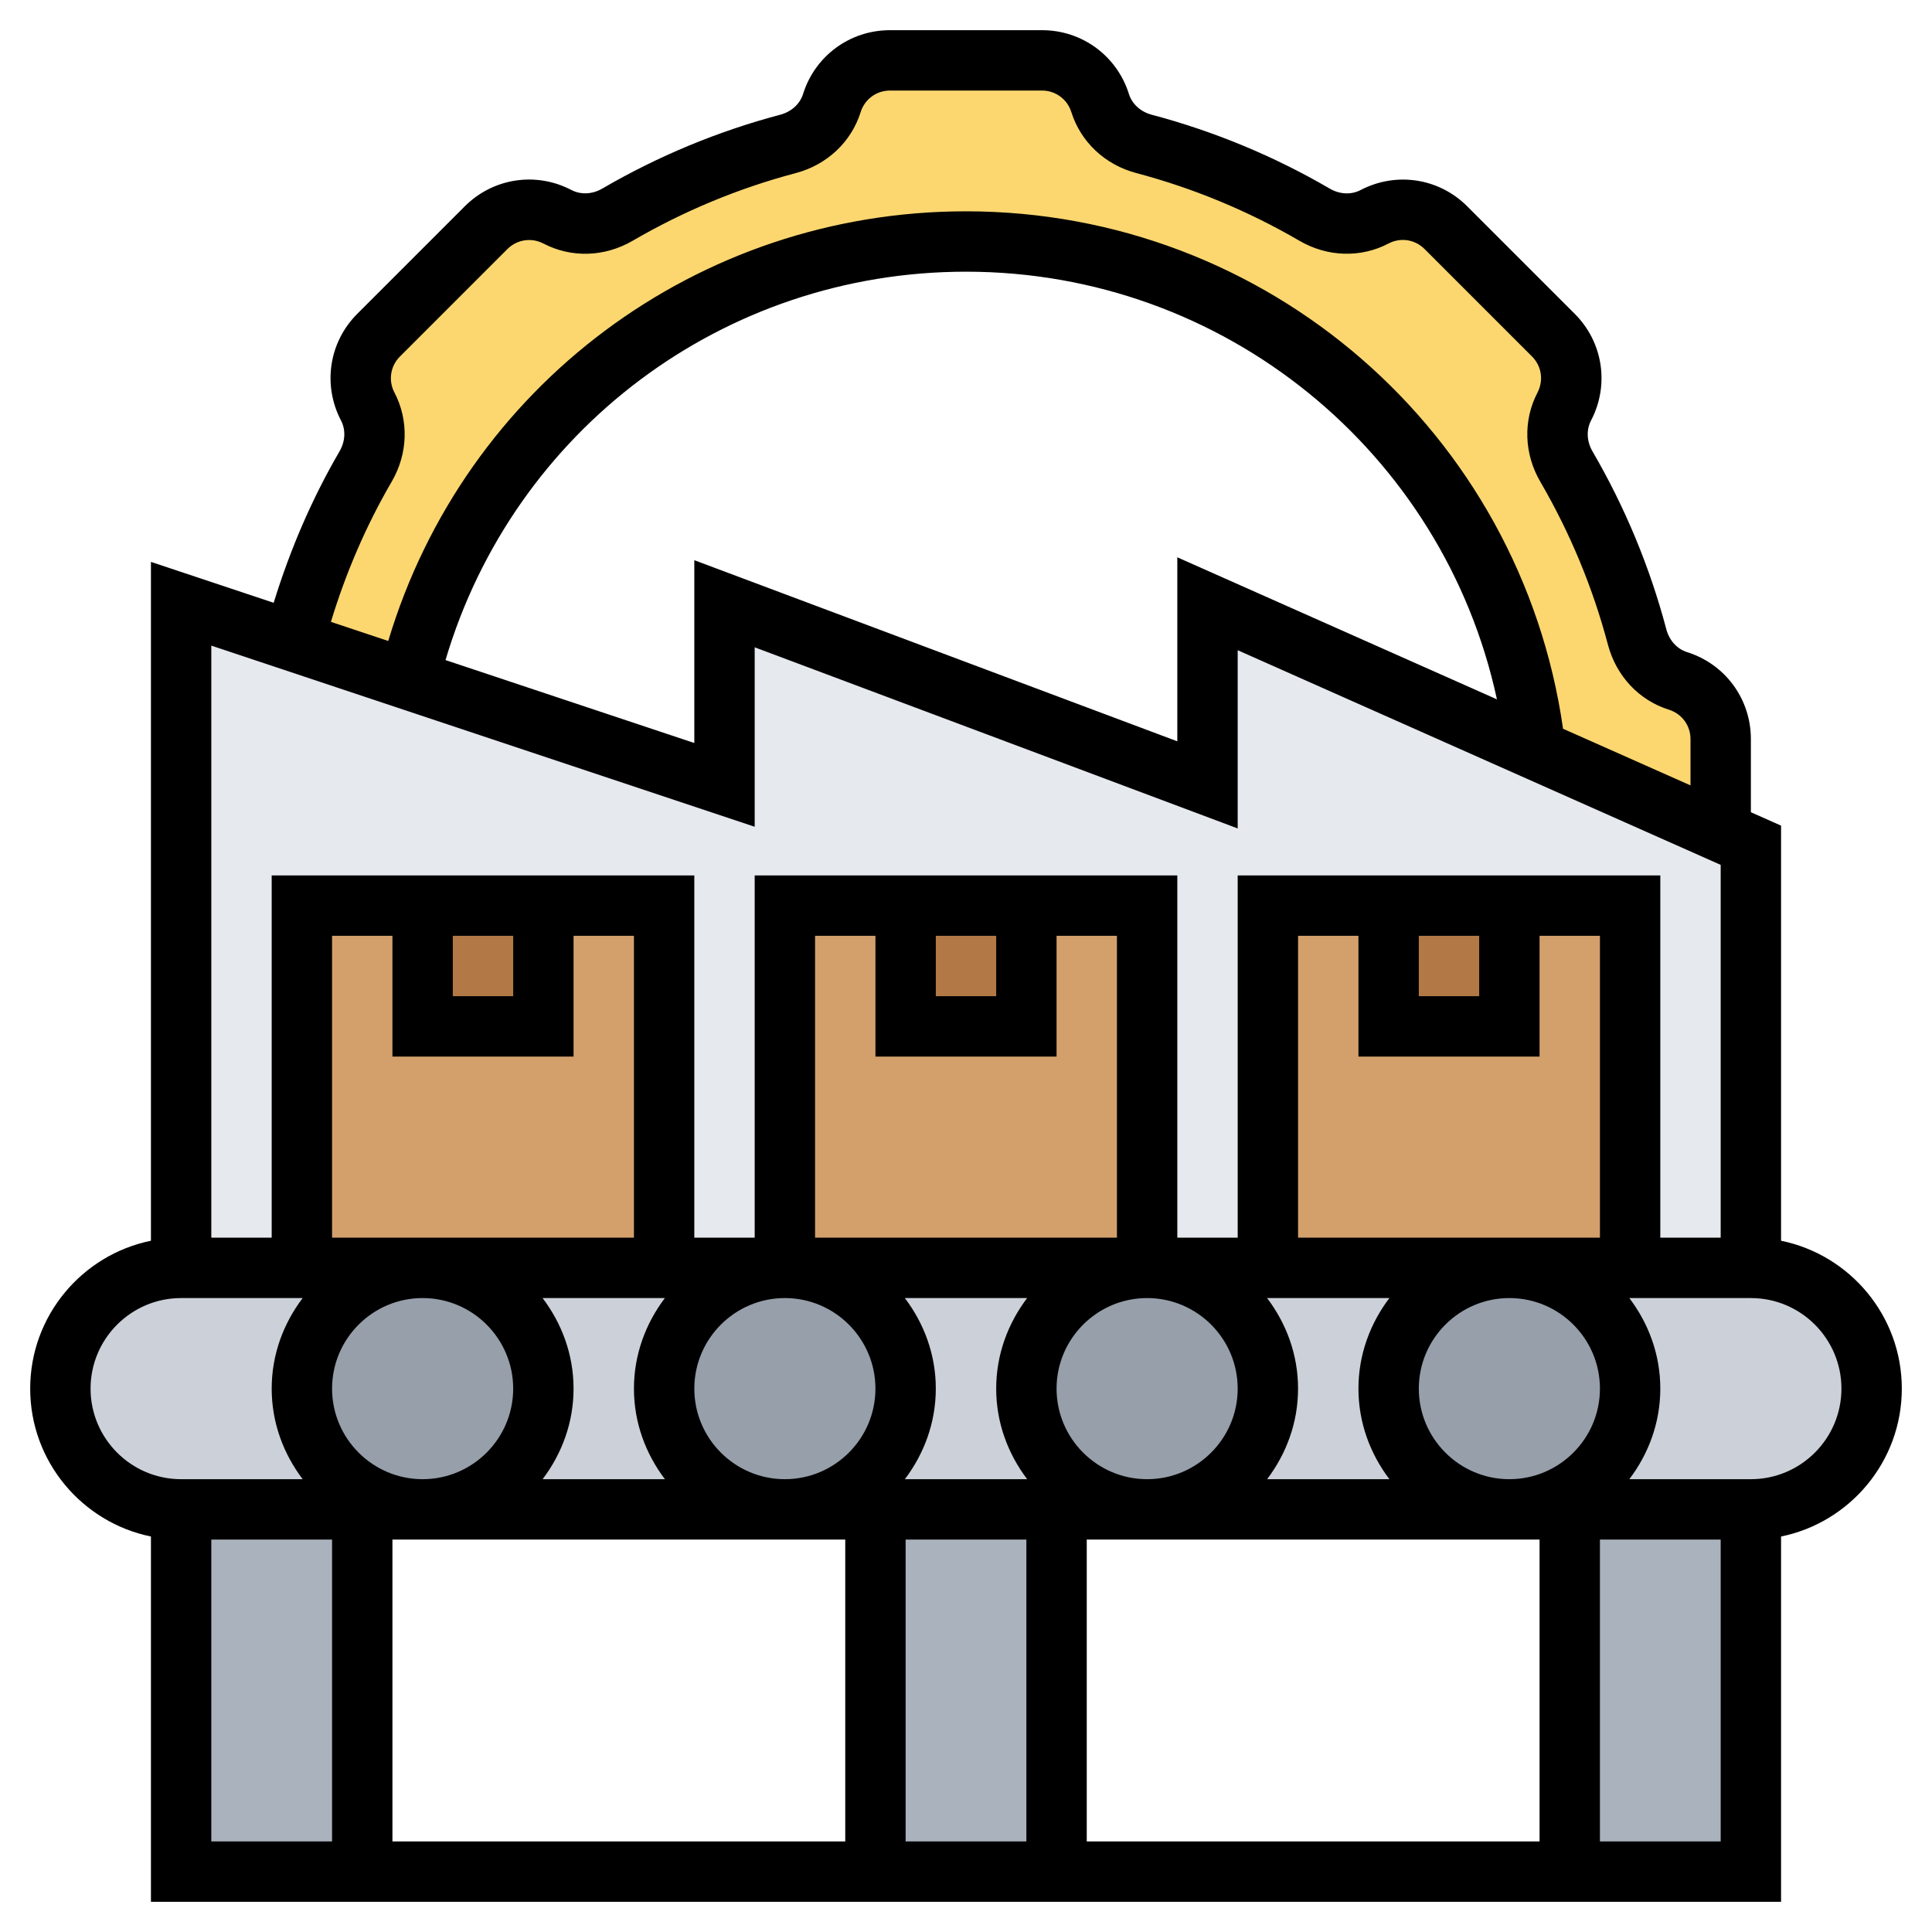 <svg id="Layer_5" enable-background="new 0 0 64 64" height="512" viewBox="0 0 64 64" width="512" xmlns="http://www.w3.org/2000/svg"><g><g><g><path d="m57 27.56-6.12-2.73-10.88-4.83v6l-16-6v6l-10.47-3.49-3.81-1.27-3.72-1.24v22h52v-14z" fill="#e6e9ed"/></g><g><path d="m42 30h12v12h-12z" fill="#d3a06c"/></g><g><path d="m26 30h12v12h-12z" fill="#d3a06c"/></g><g><path d="m10 30h12v12h-12z" fill="#d3a06c"/></g><g><path d="m52 50h6v12h-6z" fill="#aab2bd"/></g><g><path d="m29 50h6v12h-6z" fill="#aab2bd"/></g><g><path d="m6 50h6v12h-6z" fill="#aab2bd"/></g><g><path d="m51.82 13.47c-.33.62-.29 1.37.07 1.98 1.02 1.75 1.81 3.65 2.34 5.65.18.69.68 1.24 1.36 1.46.84.26 1.41 1.04 1.41 1.92v3.08l-6.12-2.73c-1.08-9.47-9.12-16.83-18.88-16.83-8.95 0-16.45 6.18-18.47 14.51l-3.81-1.27c.02-.04.03-.09.05-.14.53-2 1.32-3.9 2.34-5.65.36-.61.4-1.36.07-1.98v-.01c-.41-.78-.26-1.73.36-2.36l3.56-3.56c.63-.62 1.58-.77 2.36-.36h.01c.62.33 1.37.29 1.98-.07 1.75-1.02 3.65-1.81 5.65-2.34.69-.18 1.24-.68 1.46-1.36.26-.84 1.04-1.41 1.92-1.41h5.04c.88 0 1.66.57 1.92 1.41.22.68.77 1.18 1.46 1.36 2 .53 3.9 1.32 5.65 2.34.61.36 1.36.4 1.98.07h.01c.78-.41 1.73-.26 2.36.36l3.56 3.56c.62.63.77 1.58.36 2.36z" fill="#fcd770"/></g><g><path d="m46 30h4v4h-4z" fill="#b27946"/></g><g><path d="m30 30h4v4h-4z" fill="#b27946"/></g><g><path d="m14 30h4v4h-4z" fill="#b27946"/></g><g><path d="m54 42h4c2.21 0 4 1.79 4 4 0 1.1-.45 2.1-1.17 2.83-.73.72-1.73 1.17-2.83 1.17h-6-2c2.21 0 4-1.79 4-4s-1.79-4-4-4z" fill="#ccd1d9"/></g><g><path d="m42 42h8c-2.21 0-4 1.79-4 4s1.79 4 4 4h-12c2.21 0 4-1.79 4-4s-1.79-4-4-4z" fill="#ccd1d9"/></g><g><path d="m34 46c0 2.21 1.79 4 4 4h-3-6-3c2.21 0 4-1.79 4-4s-1.79-4-4-4h12c-2.21 0-4 1.79-4 4z" fill="#ccd1d9"/></g><g><path d="m26 42c-2.21 0-4 1.79-4 4s1.79 4 4 4h-12c2.21 0 4-1.79 4-4s-1.79-4-4-4h8z" fill="#ccd1d9"/></g><g><path d="m10 46c0 2.21 1.79 4 4 4h-2-6c-2.21 0-4-1.79-4-4 0-1.1.45-2.1 1.17-2.83.73-.72 1.73-1.17 2.83-1.17h4 4c-2.21 0-4 1.79-4 4z" fill="#ccd1d9"/></g><g><circle cx="50" cy="46" fill="#969faa" r="4"/></g><g><circle cx="38" cy="46" fill="#969faa" r="4"/></g><g><circle cx="26" cy="46" fill="#969faa" r="4"/></g><g><circle cx="14" cy="46" fill="#969faa" r="4"/></g></g><path d="m59 41.101v-13.751l-1-.444v-2.426c0-1.324-.849-2.48-2.112-2.877-.333-.104-.59-.387-.688-.755-.546-2.062-1.369-4.046-2.447-5.897-.192-.33-.21-.712-.046-1.025.613-1.174.396-2.592-.54-3.528l-3.564-3.564c-.937-.937-2.355-1.153-3.532-.538-.31.162-.691.144-1.021-.048-1.851-1.078-3.835-1.901-5.897-2.447-.369-.098-.651-.354-.756-.687-.397-1.265-1.553-2.114-2.877-2.114h-5.04c-1.324 0-2.48.849-2.877 2.112-.104.333-.387.59-.755.688-2.062.546-4.046 1.369-5.897 2.447-.33.192-.712.209-1.025.046-1.173-.613-2.592-.396-3.528.54l-3.564 3.564c-.936.936-1.153 2.354-.538 3.532.162.31.144.691-.048 1.021-.914 1.57-1.634 3.242-2.182 5.018l-4.066-1.355v22.488c-2.279.465-4 2.485-4 4.899s1.721 4.434 4 4.899v12.101h54v-12.101c2.279-.465 4-2.484 4-4.899s-1.721-4.434-4-4.899zm-46.025-25.144c.54-.927.574-2.031.09-2.957-.207-.396-.133-.873.182-1.188l3.564-3.564c.316-.314.793-.387 1.192-.18.923.482 2.025.448 2.954-.092 1.696-.988 3.514-1.742 5.403-2.242 1.036-.275 1.84-1.03 2.151-2.022.134-.426.523-.712.969-.712h5.04c.446 0 .835.286.969.712.312.991 1.116 1.747 2.152 2.021 1.889.5 3.707 1.254 5.403 2.242.926.54 2.032.575 2.956.09.395-.207.872-.134 1.188.182l3.564 3.564c.315.315.388.792.18 1.192-.482.922-.447 2.026.092 2.954.988 1.696 1.742 3.514 2.242 5.403.275 1.036 1.03 1.84 2.022 2.151.426.134.712.523.712.969v1.537l-4.222-1.876c-1.404-9.81-9.794-17.141-19.778-17.141-8.901 0-16.613 5.804-19.139 14.233l-1.899-.633c.491-1.616 1.159-3.177 2.013-4.643zm36.613 7.21-10.588-4.706v6.096l-16-6v6.056l-8.242-2.747c2.256-7.616 9.21-12.866 17.242-12.866 8.555 0 15.82 5.977 17.588 14.167zm-42.588-1.78 18 6v-5.944l16 6v-5.904l16 7.111v12.35h-2v-12h-14v12h-2v-12h-14v12h-2v-12h-14v12h-2zm39.026 27.613h-4.051c.634-.838 1.025-1.87 1.025-3s-.391-2.162-1.026-3h4.051c-.634.838-1.025 1.87-1.025 3s.391 2.162 1.026 3zm-3.026-8v-10h2v4h6v-4h2v10zm4-8v-2h2v2zm-12 2v-4h2v10h-10v-10h2v4zm-4-2v-2h2v2zm-8.974 16h-4.051c.634-.838 1.025-1.87 1.025-3s-.391-2.162-1.026-3h4.051c-.634.838-1.025 1.87-1.025 3s.391 2.162 1.026 3zm-3.026-14v-4h2v10h-10v-10h2v4zm-4-2v-2h2v2zm-12 13c0-1.654 1.346-3 3-3h4.026c-.635.838-1.026 1.87-1.026 3s.391 2.162 1.026 3h-4.026c-1.654 0-3-1.346-3-3zm8 15h-4v-10h4zm0-15c0-1.654 1.346-3 3-3s3 1.346 3 3-1.346 3-3 3-3-1.346-3-3zm17 15h-15v-10h15zm-2-12c-1.654 0-3-1.346-3-3s1.346-3 3-3 3 1.346 3 3-1.346 3-3 3zm8 12h-4v-10h4zm.026-12h-4.051c.634-.838 1.025-1.87 1.025-3s-.391-2.162-1.026-3h4.051c-.634.838-1.025 1.87-1.025 3s.391 2.162 1.026 3zm.974-3c0-1.654 1.346-3 3-3s3 1.346 3 3-1.346 3-3 3-3-1.346-3-3zm16 15h-15v-10h15zm-1-12c-1.654 0-3-1.346-3-3s1.346-3 3-3 3 1.346 3 3-1.346 3-3 3zm7 12h-4v-10h4zm1-12h-4.026c.635-.838 1.026-1.87 1.026-3s-.391-2.162-1.026-3h4.026c1.654 0 3 1.346 3 3s-1.346 3-3 3z"/></g></svg>